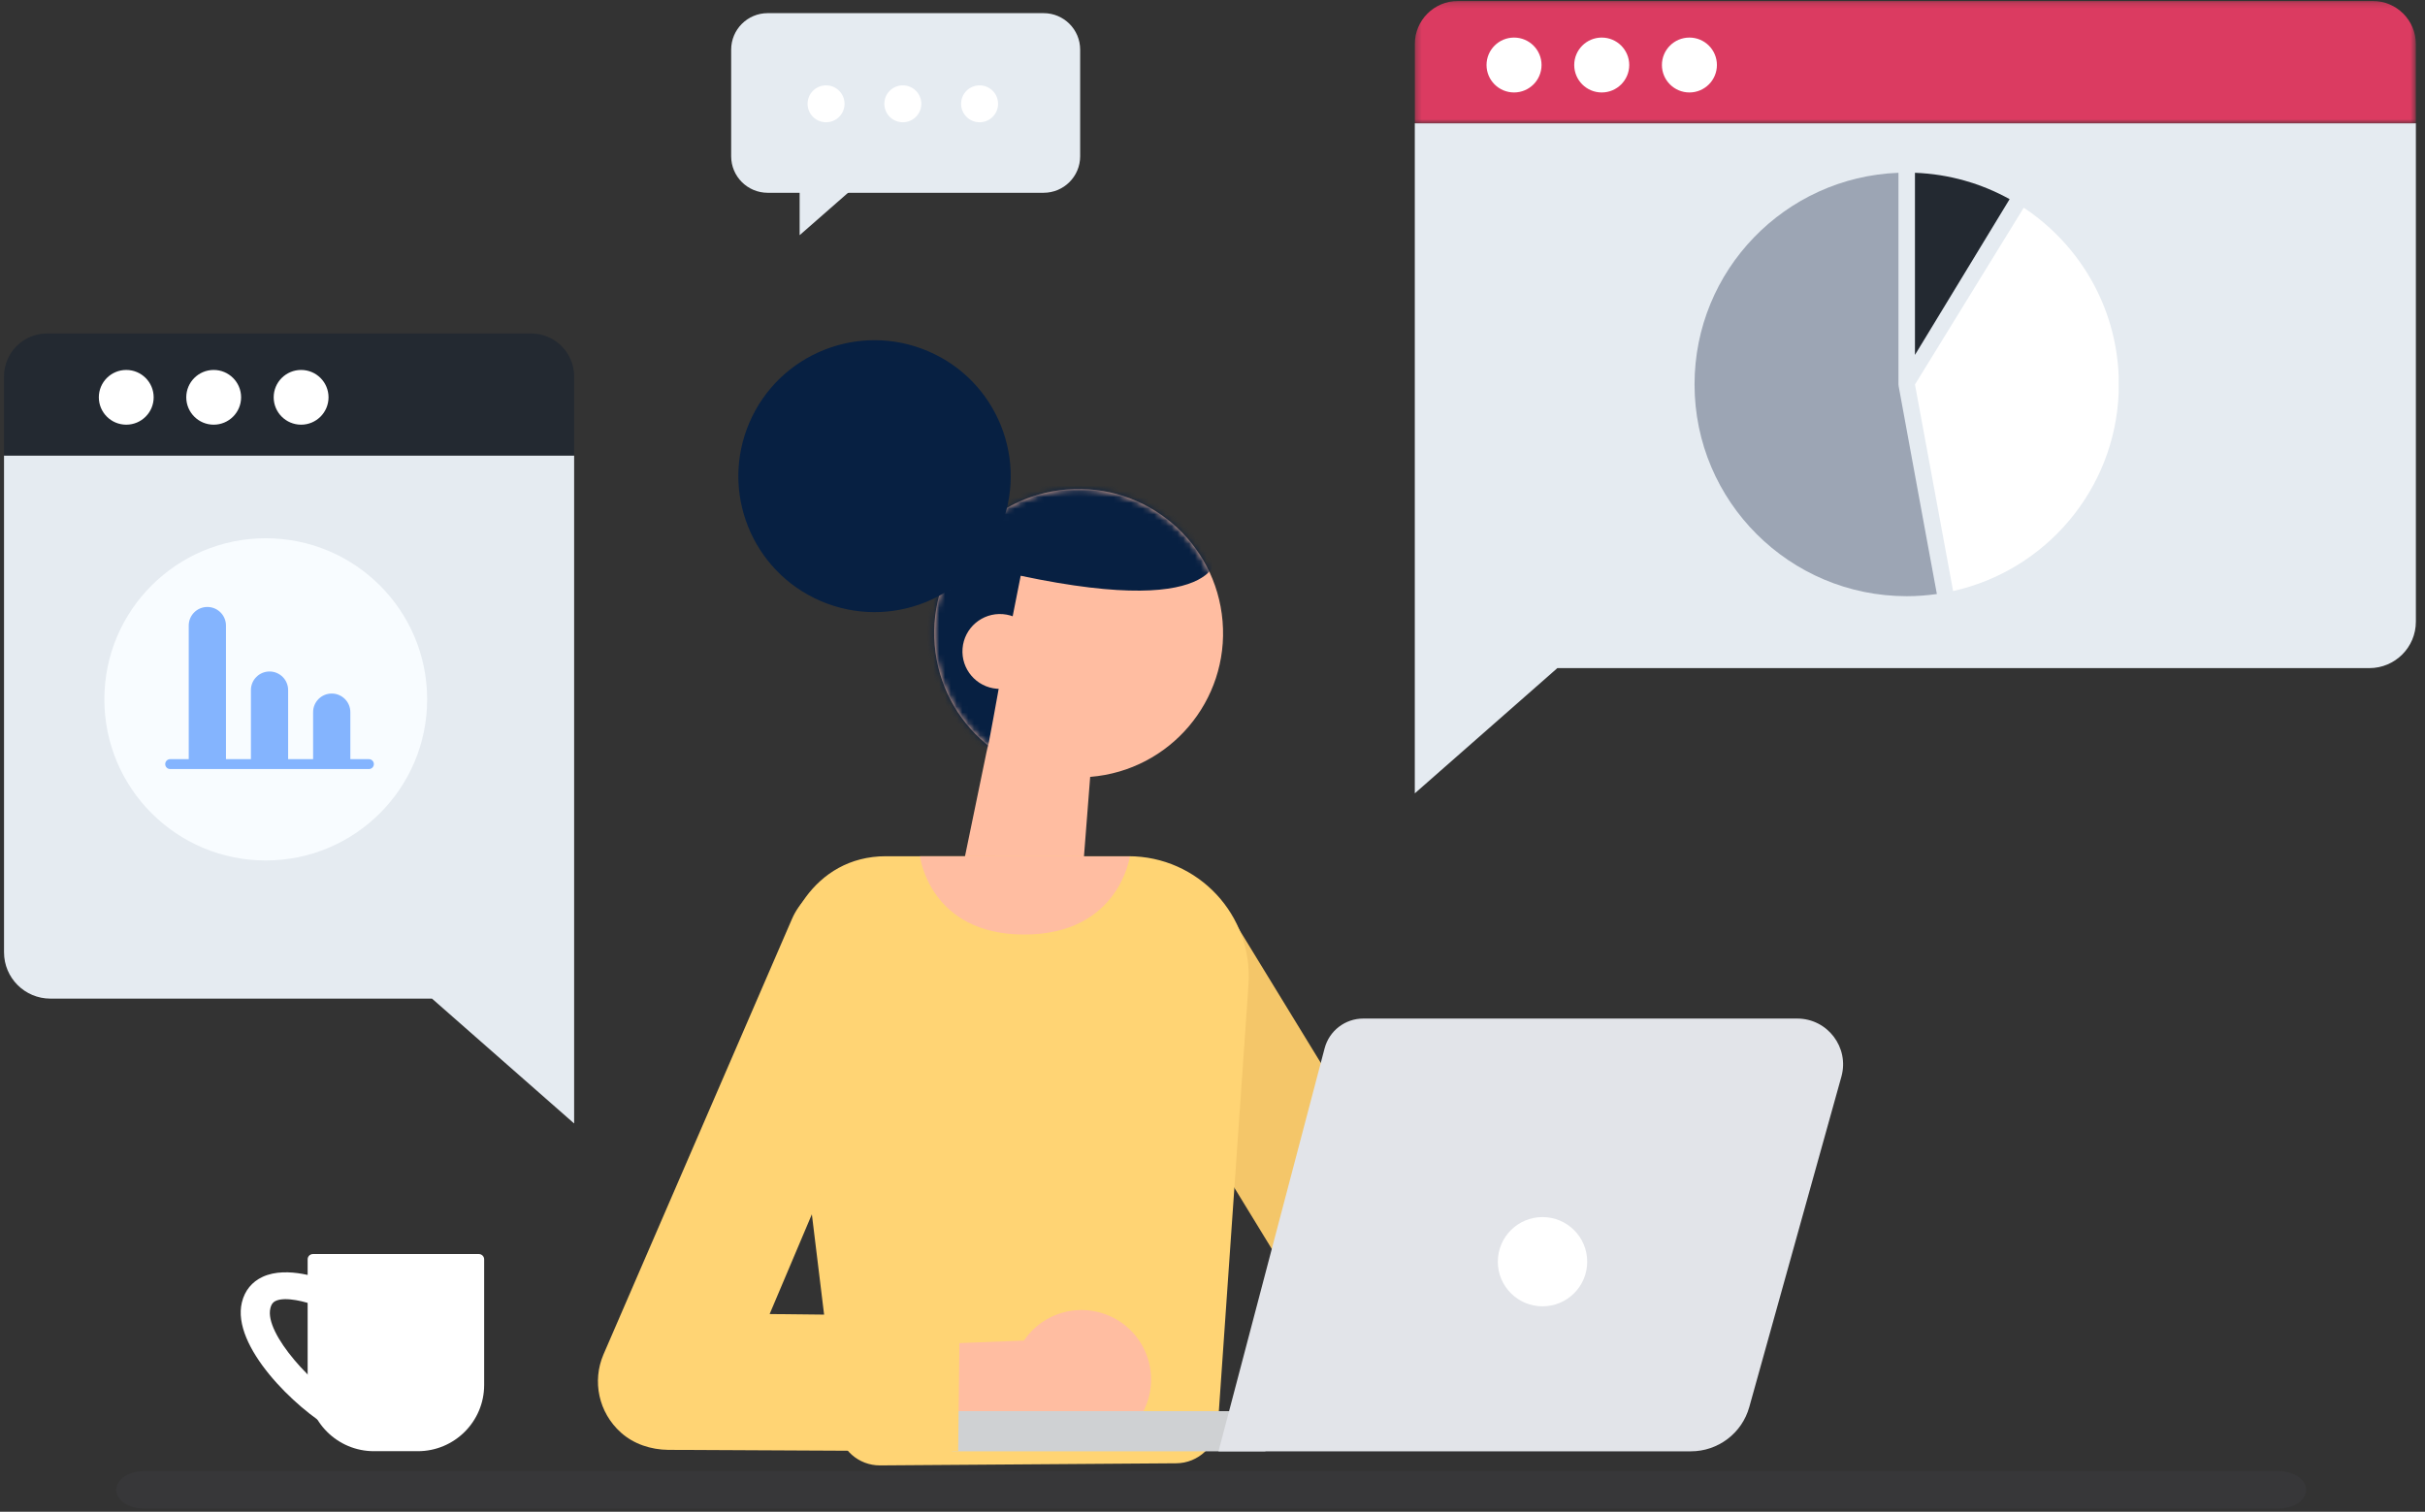 <svg width="417" height="260" viewBox="0 0 417 260" fill="none" xmlns="http://www.w3.org/2000/svg">
<rect x="0" y="0" width="417" height="260" fill="#333333" stroke="none"/>
<path fill-rule="evenodd" clip-rule="evenodd" d="M243.287 136.445V21.21H415.431V106.917C415.431 111.328 411.851 114.905 407.432 114.905H267.8L243.287 136.445Z" fill="#E5EBF1"/>
<mask id="mask0" mask-type="alpha" maskUnits="userSpaceOnUse" x="243" y="0" width="173" height="22">
<path fill-rule="evenodd" clip-rule="evenodd" d="M243.287 0.168H415.431V21.211H243.287V0.168Z" fill="white"/>
</mask>
<g mask="url(#mask0)">
<path fill-rule="evenodd" clip-rule="evenodd" d="M408.006 0.167H250.713C246.611 0.167 243.287 3.486 243.287 7.581V21.211H415.431V7.581C415.431 3.486 412.108 0.167 408.006 0.167Z" fill="#DB3B61"/>
</g>
<path fill-rule="evenodd" clip-rule="evenodd" d="M285.782 11.181C285.782 13.788 287.9 15.903 290.511 15.903C293.122 15.903 295.238 13.788 295.238 11.181C295.238 8.574 293.122 6.461 290.511 6.461C287.9 6.461 285.782 8.574 285.782 11.181Z" fill="white"/>
<path fill-rule="evenodd" clip-rule="evenodd" d="M270.703 11.181C270.703 13.788 272.821 15.903 275.432 15.903C278.043 15.903 280.161 13.788 280.161 11.181C280.161 8.574 278.043 6.461 275.432 6.461C272.821 6.461 270.703 8.574 270.703 11.181Z" fill="white"/>
<path fill-rule="evenodd" clip-rule="evenodd" d="M255.623 11.181C255.623 13.788 257.741 15.903 260.353 15.903C262.964 15.903 265.082 13.788 265.082 11.181C265.082 8.574 262.964 6.461 260.353 6.461C257.741 6.461 255.623 8.574 255.623 11.181Z" fill="white"/>
<path fill-rule="evenodd" clip-rule="evenodd" d="M236.311 232.627C238.436 232.627 240.584 232.064 242.524 230.877C248.155 227.446 249.934 220.106 246.496 214.484L210.76 156.048C207.317 150.422 199.967 148.654 194.341 152.083C188.708 155.515 186.931 162.857 190.37 168.479L226.103 226.912C228.356 230.595 232.286 232.627 236.311 232.627Z" fill="#F4C669"/>
<path fill-rule="evenodd" clip-rule="evenodd" d="M187.583 132.107L185.12 163.682L163.038 161.315L172.279 116.569L187.583 132.107Z" fill="#FFBDA1"/>
<path fill-rule="evenodd" clip-rule="evenodd" d="M160.726 110.935C161.855 124.583 173.853 134.736 187.524 133.608C201.197 132.478 211.364 120.501 210.232 106.849C209.103 93.199 197.104 83.048 183.431 84.176C169.761 85.304 159.594 97.286 160.726 110.935Z" fill="#FFBDA1"/>
<mask id="mask1" mask-type="alpha" maskUnits="userSpaceOnUse" x="160" y="84" width="51" height="50">
<path fill-rule="evenodd" clip-rule="evenodd" d="M160.64 108.879C160.633 122.579 171.749 133.686 185.468 133.691C199.187 133.699 210.311 122.598 210.316 108.903C210.324 95.208 199.208 84.098 185.49 84.092C171.773 84.085 160.649 95.184 160.64 108.879Z" fill="white"/>
</mask>
<g mask="url(#mask1)">
<path fill-rule="evenodd" clip-rule="evenodd" d="M209.345 94.732C209.345 94.732 211.594 106.677 175.517 99.02L172.239 115.574C172.239 115.574 167.89 140.639 167.636 137.562C167.379 134.482 140.268 90.399 177.424 79.788C212.165 69.867 209.345 94.732 209.345 94.732Z" fill="#072042"/>
</g>
<path fill-rule="evenodd" clip-rule="evenodd" d="M178.372 112.548C178.09 116.092 174.983 118.737 171.436 118.457C167.886 118.175 165.238 115.073 165.52 111.529C165.8 107.985 168.907 105.341 172.454 105.623C176.004 105.905 178.654 109.004 178.372 112.548Z" fill="#FFBDA1"/>
<path fill-rule="evenodd" clip-rule="evenodd" d="M194.046 147.257H152.364C139.755 147.257 134.088 159.416 134.518 167.121L144.094 245.615C144.509 249.285 147.635 252.05 151.334 252.027L202.27 251.662C206.05 251.634 209.174 248.704 209.437 244.936L214.69 169.353C215.522 157.406 206.039 147.257 194.046 147.257Z" fill="#FFD474"/>
<path fill-rule="evenodd" clip-rule="evenodd" d="M158.195 147.257L194.282 147.287C194.282 147.287 192.47 160.724 176.138 160.724C159.804 160.724 158.195 147.257 158.195 147.257Z" fill="#FFBDA1"/>
<path fill-rule="evenodd" clip-rule="evenodd" d="M141.159 103.38C129.274 98.291 123.769 84.549 128.866 72.682C133.962 60.815 147.724 55.319 159.609 60.407C171.497 65.494 176.999 79.239 171.905 91.105C166.811 102.972 153.044 108.466 141.159 103.38Z" fill="#072042"/>
<path opacity="0.1" fill-rule="evenodd" clip-rule="evenodd" d="M24.732 259.448H391.832C394.443 259.448 396.563 258.005 396.563 256.224C396.563 254.443 394.443 253 391.832 253H24.732C22.118 253 20 254.443 20 256.224C20 258.005 22.118 259.448 24.732 259.448Z" fill="#5C636E"/>
<path fill-rule="evenodd" clip-rule="evenodd" d="M196.725 232.009C193.823 226.081 186.658 223.624 180.719 226.519C178.768 227.469 177.206 228.886 176.072 230.558L158.235 231.254L151.948 243.067L177.037 245.188C180.517 249.097 186.291 250.398 191.227 247.988C197.164 245.093 199.625 237.937 196.725 232.009Z" fill="#FFBDA1"/>
<path fill-rule="evenodd" clip-rule="evenodd" d="M163.712 249.605H217.6V242.698H163.712V249.605Z" fill="#CFD1D3"/>
<path fill-rule="evenodd" clip-rule="evenodd" d="M209.532 249.605H290.764C295.444 249.605 299.549 246.49 300.805 241.989L316.644 185.17C318.043 180.146 314.261 175.175 309.038 175.175H234.43C231.304 175.175 228.575 177.275 227.78 180.292L209.532 249.605Z" fill="#E2E4E9"/>
<path fill-rule="evenodd" clip-rule="evenodd" d="M257.564 216.993C257.564 221.232 261.005 224.667 265.25 224.667C269.493 224.667 272.934 221.232 272.934 216.993C272.934 212.755 269.493 209.319 265.25 209.319C261.005 209.319 257.564 212.755 257.564 216.993Z" fill="white"/>
<path fill-rule="evenodd" clip-rule="evenodd" d="M164.769 249.605L114.909 249.355C111.937 249.321 108.98 248.364 106.771 246.379C102.908 242.913 101.822 237.528 103.758 232.977L136.189 158.04C138.653 152.383 145.161 149.689 150.909 151.945C156.925 154.303 159.803 161.148 157.281 167.085L132.346 225.995L165.025 226.359L164.769 249.605Z" fill="#FFD474"/>
<path fill-rule="evenodd" clip-rule="evenodd" d="M179.454 33.156H132.016C128.544 33.156 125.731 30.345 125.731 26.879V8.538C125.731 5.072 128.544 2.26 132.016 2.26H179.454C182.928 2.26 185.743 5.072 185.743 8.538V26.879C185.743 30.345 182.928 33.156 179.454 33.156Z" fill="#E5EBF1"/>
<path fill-rule="evenodd" clip-rule="evenodd" d="M137.504 28.999V40.449L150.575 28.999H137.504Z" fill="#E5EBF1"/>
<path fill-rule="evenodd" clip-rule="evenodd" d="M98.728 193.223V78.331H0.692V163.783C0.692 168.18 4.264 171.748 8.667 171.748H74.288L98.728 193.223Z" fill="#E5EBF1"/>
<path fill-rule="evenodd" clip-rule="evenodd" d="M8.094 57.352H91.325C95.411 57.352 98.728 60.66 98.728 64.744V78.331H0.691V64.744C0.691 60.66 4.006 57.352 8.094 57.352Z" fill="#232931"/>
<path fill-rule="evenodd" clip-rule="evenodd" d="M26.424 68.332C26.424 70.931 24.314 73.039 21.71 73.039C19.107 73.039 16.996 70.931 16.996 68.332C16.996 65.732 19.107 63.626 21.71 63.626C24.314 63.626 26.424 65.732 26.424 68.332Z" fill="white"/>
<path fill-rule="evenodd" clip-rule="evenodd" d="M41.459 68.332C41.459 70.931 39.347 73.039 36.745 73.039C34.142 73.039 32.031 70.931 32.031 68.332C32.031 65.732 34.142 63.626 36.745 63.626C39.347 63.626 41.459 65.732 41.459 68.332Z" fill="white"/>
<path fill-rule="evenodd" clip-rule="evenodd" d="M56.494 68.332C56.494 70.931 54.382 73.039 51.779 73.039C49.175 73.039 47.063 70.931 47.063 68.332C47.063 65.732 49.175 63.626 51.779 63.626C54.382 63.626 56.494 65.732 56.494 68.332Z" fill="white"/>
<path fill-rule="evenodd" clip-rule="evenodd" d="M73.451 120.278C73.451 135.582 61.025 147.987 45.7 147.987C30.372 147.987 17.946 135.582 17.946 120.278C17.946 104.975 30.372 92.571 45.7 92.571C61.025 92.571 73.451 104.975 73.451 120.278Z" fill="#F8FCFF"/>
<path fill-rule="evenodd" clip-rule="evenodd" d="M53.816 215.676H82.34C82.844 215.676 83.254 216.081 83.254 216.587V238.197C83.254 244.485 78.147 249.582 71.851 249.582H64.305C58.009 249.582 52.902 244.485 52.902 238.197V216.587C52.902 216.081 53.312 215.676 53.816 215.676Z" fill="white"/>
<path fill-rule="evenodd" clip-rule="evenodd" d="M57.236 245.856C50.799 242.227 39.755 231.518 41.597 223.981C42.086 221.966 43.322 220.45 45.162 219.598C49.429 217.617 55.535 220.008 56.217 220.287L54.186 224.517C52.711 223.92 49.111 222.942 47.415 223.732C47.072 223.89 46.694 224.168 46.494 224.996C45.42 229.386 54.062 238.644 59.854 241.908L57.236 245.856Z" fill="white"/>
<path fill-rule="evenodd" clip-rule="evenodd" d="M63.439 130.563H60.244V122.475C60.244 120.712 58.808 119.278 57.044 119.278C55.278 119.278 53.842 120.712 53.842 122.475V130.565H49.547V118.679C49.547 116.918 48.113 115.487 46.349 115.487C44.583 115.487 43.147 116.918 43.147 118.679V130.565H38.857V107.583C38.857 105.819 37.419 104.388 35.655 104.388C33.888 104.388 32.455 105.819 32.455 107.583V130.563H29.261C28.79 130.563 28.41 130.947 28.41 131.416C28.41 131.884 28.79 132.266 29.261 132.266H63.439C63.909 132.266 64.291 131.884 64.291 131.416C64.291 130.947 63.909 130.563 63.439 130.563Z" fill="#84B4FE"/>
<path fill-rule="evenodd" clip-rule="evenodd" d="M326.48 66.363C326.476 66.343 326.484 66.324 326.482 66.306C326.476 66.259 326.467 66.213 326.465 66.168C326.465 66.146 326.456 66.128 326.456 66.107V29.715C306.966 30.461 291.392 46.464 291.392 66.107C291.392 86.227 307.726 102.535 327.877 102.535C329.637 102.535 331.368 102.403 333.062 102.162C332.5 99.126 331.905 95.898 331.309 92.666C328.885 79.516 326.48 66.363 326.48 66.363Z" fill="#9CA5B4"/>
<path fill-rule="evenodd" clip-rule="evenodd" d="M329.293 61.04L345.571 34.251C340.718 31.557 335.187 29.941 329.293 29.716V61.04Z" fill="#232931"/>
<path fill-rule="evenodd" clip-rule="evenodd" d="M347.998 35.724L329.296 66.125C330.841 74.562 333.758 90.335 335.855 101.651C351.719 98.116 363.681 84.273 364.324 67.524V64.689C363.861 52.588 357.487 42.001 347.998 35.724Z" fill="white"/>
<path fill-rule="evenodd" clip-rule="evenodd" d="M145.228 17.854C145.228 19.607 143.805 21.027 142.05 21.027C140.295 21.027 138.87 19.607 138.87 17.854C138.87 16.102 140.295 14.681 142.05 14.681C143.805 14.681 145.228 16.102 145.228 17.854Z" fill="white"/>
<path fill-rule="evenodd" clip-rule="evenodd" d="M158.428 17.854C158.428 19.607 157.005 21.027 155.25 21.027C153.494 21.027 152.069 19.607 152.069 17.854C152.069 16.102 153.494 14.681 155.25 14.681C157.005 14.681 158.428 16.102 158.428 17.854Z" fill="white"/>
<path fill-rule="evenodd" clip-rule="evenodd" d="M171.628 17.854C171.628 19.607 170.205 21.027 168.45 21.027C166.694 21.027 165.269 19.607 165.269 17.854C165.269 16.102 166.694 14.681 168.45 14.681C170.205 14.681 171.628 16.102 171.628 17.854Z" fill="white"/>
</svg>

